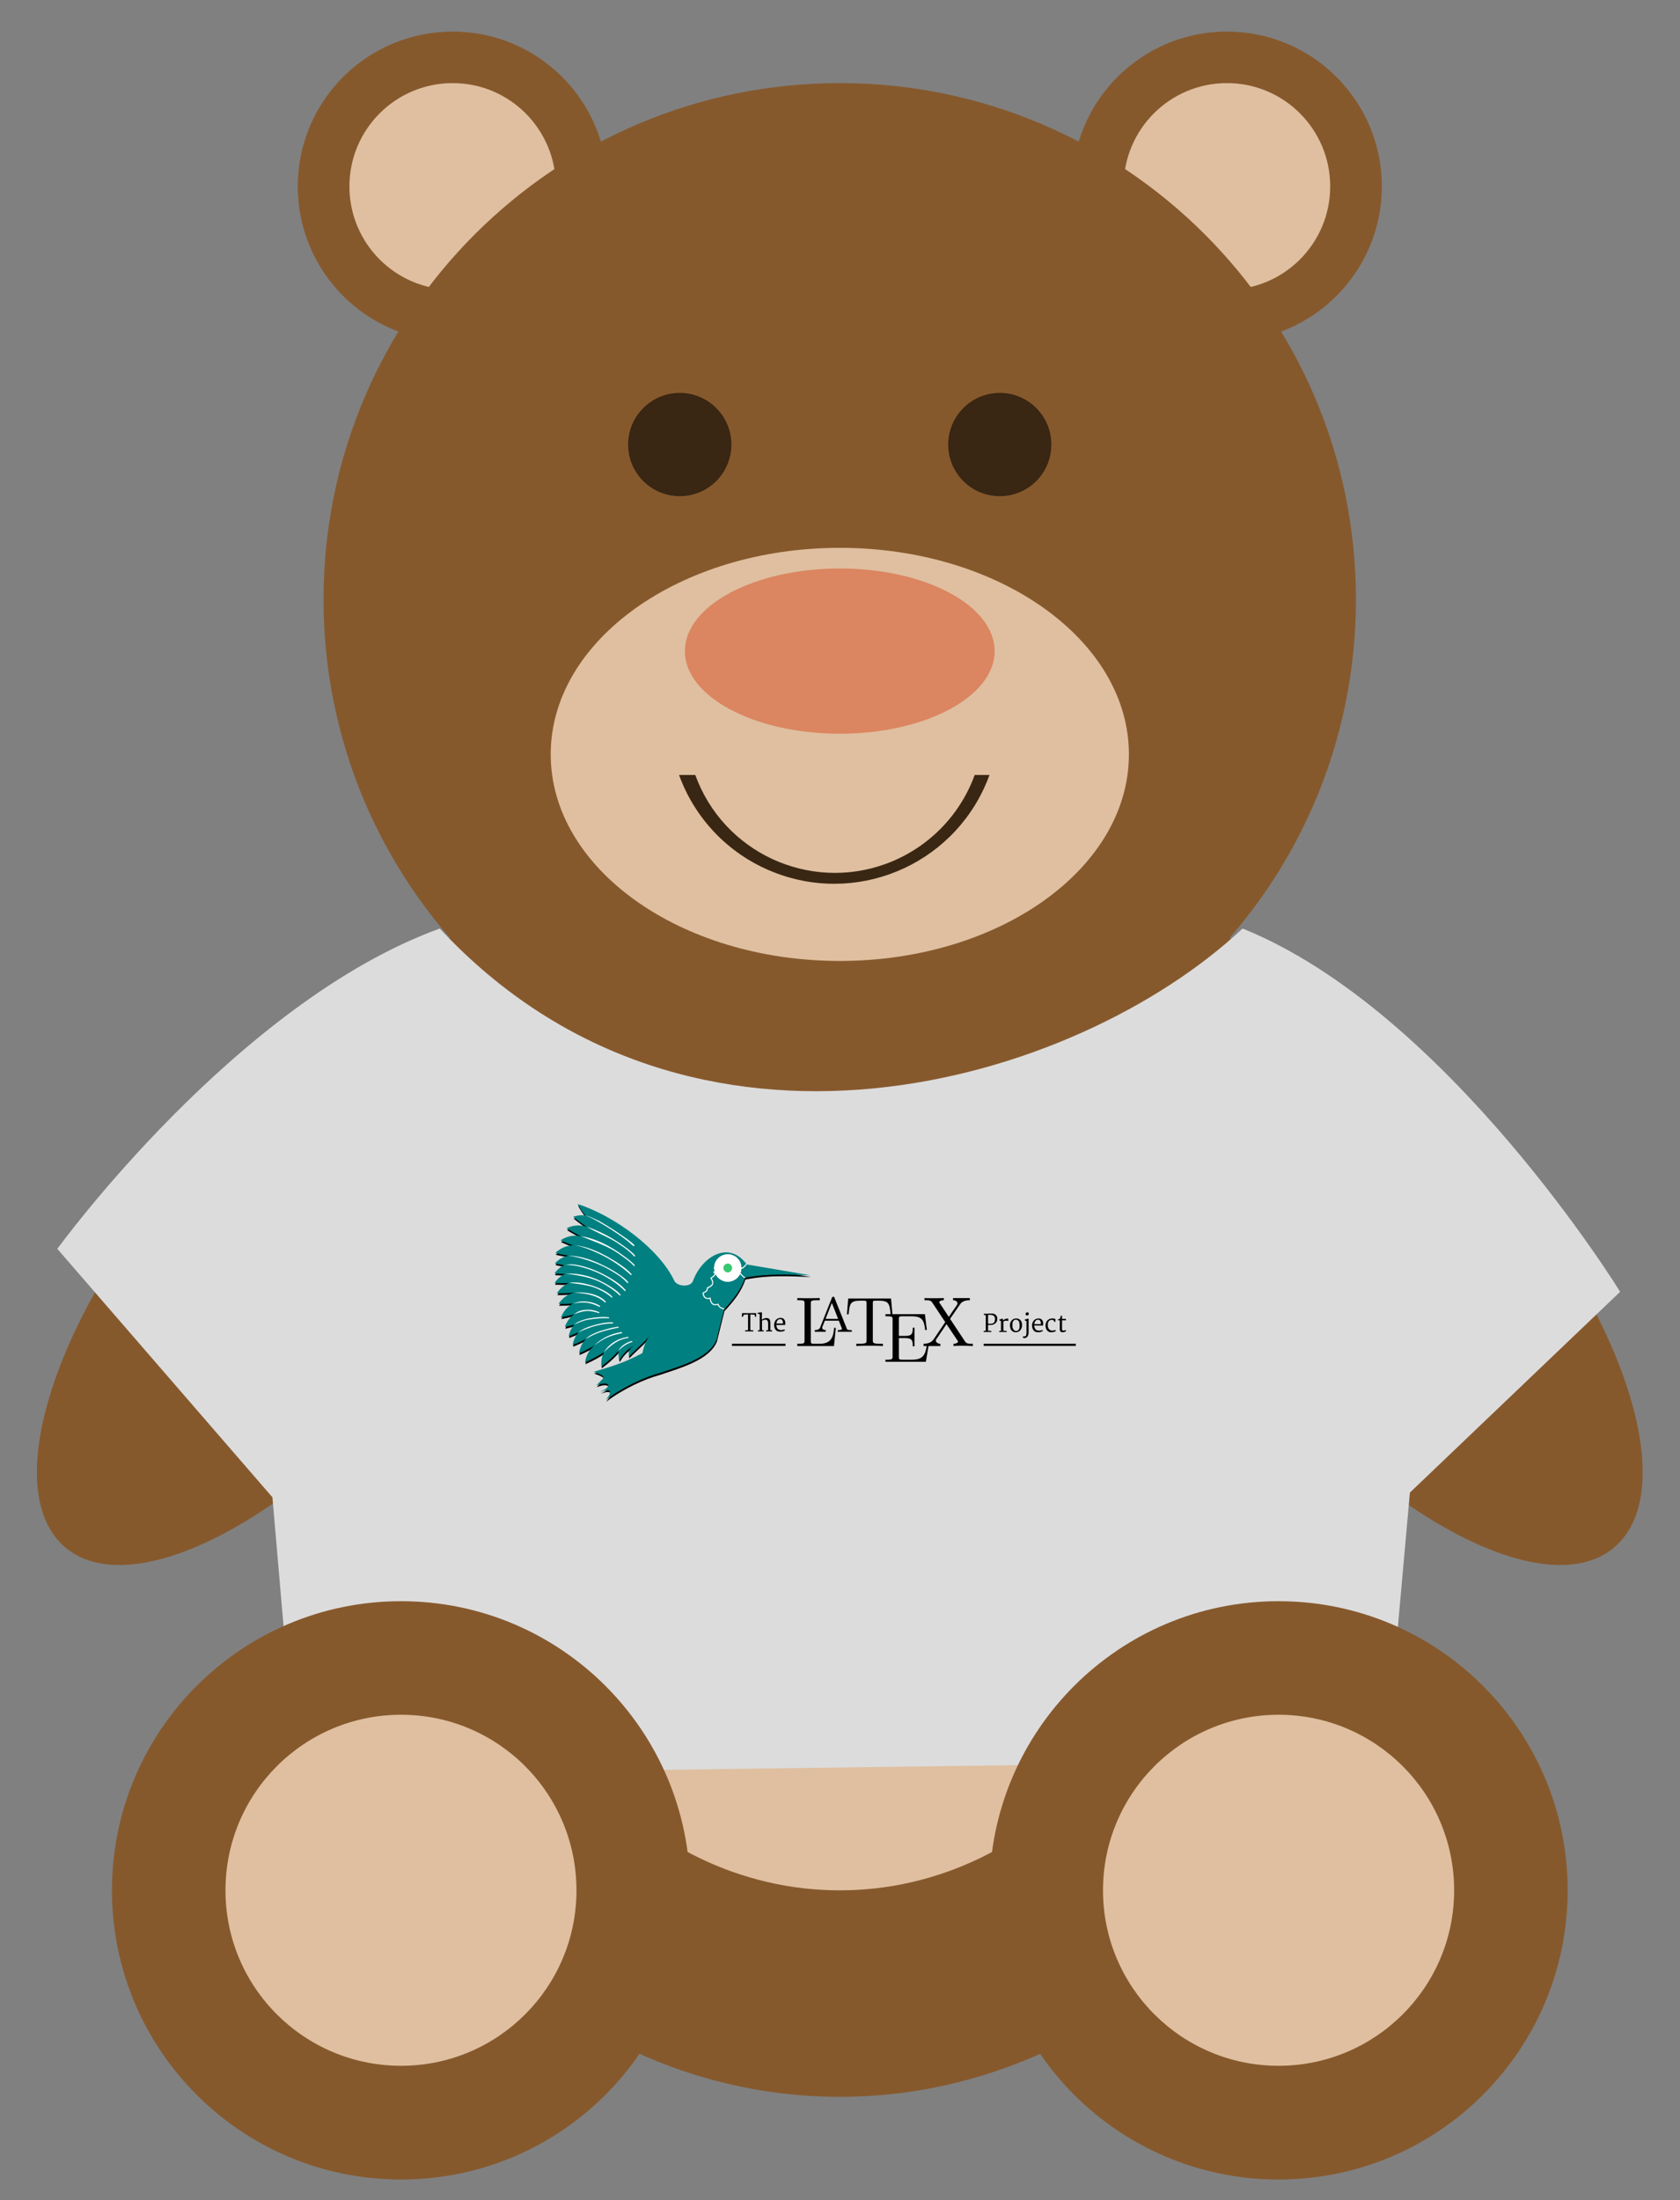<?xml version="1.0" encoding="UTF-8" standalone="no"?>
<!-- Created with Inkscape (http://www.inkscape.org/) -->

<svg
   xmlns:dc="http://purl.org/dc/elements/1.1/"
   xmlns:cc="http://creativecommons.org/ns#"
   xmlns:rdf="http://www.w3.org/1999/02/22-rdf-syntax-ns#"
   xmlns:svg="http://www.w3.org/2000/svg"
   xmlns="http://www.w3.org/2000/svg"
   xmlns:sodipodi="http://sodipodi.sourceforge.net/DTD/sodipodi-0.dtd"
   xmlns:inkscape="http://www.inkscape.org/namespaces/inkscape"
   version="1.1"
   id="svg2"
   xml:space="preserve"
   width="61.488"
   height="80.504"
   viewBox="0 0 61.488 80.504"
   sodipodi:docname="Latex3_bear.svg"
   inkscape:version="0.92.2 5c3e80d, 2017-08-06"><rect x="0" y="0" width="61.488" height="80.504" fill="#808080" stroke="none"/><defs
     id="defs6" /><sodipodi:namedview
     pagecolor="#ffffff"
     bordercolor="#666666"
     borderopacity="1"
     objecttolerance="10"
     gridtolerance="10"
     guidetolerance="10"
     inkscape:pageopacity="0"
     inkscape:pageshadow="2"
     inkscape:window-width="640"
     inkscape:window-height="480"
     id="namedview4"
     showgrid="false"
     inkscape:zoom="10.111493"
     inkscape:cx="30.744001"
     inkscape:cy="39.510269"
     inkscape:current-layer="g10" /><g
     id="g10"
     inkscape:groupmode="layer"
     inkscape:label="Latex3_bear"
     transform="matrix(1.333,0,0,-1.333,0,80.504)"><g
       id="g12"><path
         d="m 44.316,17.913 c 1.801,1.508 0.403,6.133 -3.121,10.332 -3.519,4.199 -7.836,6.375 -9.633,4.867 -1.8,-1.507 -0.402,-6.136 3.122,-10.332 3.519,-4.199 7.836,-6.379 9.632,-4.867 z"
         style="fill:#86592d;fill-opacity:1;fill-rule:nonzero;stroke:none"
         id="path14"
         inkscape:connector-curvature="0" /><path
         d="M 14.555,33.112 C 12.754,34.62 8.441,32.444 4.918,28.245 1.398,24.046 0,19.421 1.797,17.913 c 1.801,-1.512 6.113,0.668 9.637,4.867 3.523,4.196 4.918,8.825 3.121,10.332 z"
         style="fill:#86592d;fill-opacity:1;fill-rule:nonzero;stroke:none"
         id="path16"
         inkscape:connector-curvature="0" /><path
         d="m 38.648,21.261 c 0,10.176 -6.98,18.426 -15.589,18.426 -8.61,0 -15.59,-8.25 -15.59,-18.426 0,-10.176 6.98,-18.426 15.59,-18.426 8.609,0 15.589,8.25 15.589,18.426 z"
         style="fill:#86592d;fill-opacity:1;fill-rule:nonzero;stroke:none"
         id="path18"
         inkscape:connector-curvature="0" /><path
         d="m 32.98,19.843 c 0,6.262 -4.441,11.34 -9.921,11.34 -5.481,0 -9.922,-5.078 -9.922,-11.34 0,-6.262 4.441,-11.34 9.922,-11.34 5.48,0 9.921,5.078 9.921,11.34 z"
         style="fill:#dfbf9f;fill-opacity:1;fill-rule:nonzero;stroke:none"
         id="path20"
         inkscape:connector-curvature="0" /><path
         d="m 37.941,55.276 c 0,2.348 -1.906,4.25 -4.253,4.25 -2.348,0 -4.25,-1.902 -4.25,-4.25 0,-2.347 1.902,-4.253 4.25,-4.253 2.347,0 4.253,1.906 4.253,4.253 z"
         style="fill:#86592d;fill-opacity:1;fill-rule:nonzero;stroke:none"
         id="path22"
         inkscape:connector-curvature="0" /><path
         d="m 16.68,55.276 c 0,2.348 -1.903,4.25 -4.25,4.25 -2.352,0 -4.254,-1.902 -4.254,-4.25 0,-2.347 1.902,-4.253 4.254,-4.253 2.347,0 4.25,1.906 4.25,4.253 z"
         style="fill:#86592d;fill-opacity:1;fill-rule:nonzero;stroke:none"
         id="path24"
         inkscape:connector-curvature="0" /><path
         d="m 36.523,55.276 c 0,1.567 -1.269,2.836 -2.835,2.836 -1.567,0 -2.836,-1.269 -2.836,-2.836 0,-1.566 1.269,-2.836 2.836,-2.836 1.566,0 2.835,1.27 2.835,2.836 z"
         style="fill:#dfbf9f;fill-opacity:1;fill-rule:nonzero;stroke:none"
         id="path26"
         inkscape:connector-curvature="0" /><path
         d="m 15.262,55.276 c 0,1.567 -1.27,2.836 -2.832,2.836 -1.567,0 -2.836,-1.269 -2.836,-2.836 0,-1.566 1.269,-2.836 2.836,-2.836 1.562,0 2.832,1.27 2.832,2.836 z"
         style="fill:#dfbf9f;fill-opacity:1;fill-rule:nonzero;stroke:none"
         id="path28"
         inkscape:connector-curvature="0" /><path
         d="m 37.23,43.937 c 0,7.828 -6.343,14.175 -14.171,14.175 -7.829,0 -14.176,-6.347 -14.176,-14.175 0,-7.829 6.347,-14.172 14.176,-14.172 7.828,0 14.171,6.343 14.171,14.172 z"
         style="fill:#86592d;fill-opacity:1;fill-rule:nonzero;stroke:none"
         id="path30"
         inkscape:connector-curvature="0" /><path
         d="m 30.996,39.687 c 0,3.128 -3.555,5.668 -7.937,5.668 -4.383,0 -7.938,-2.54 -7.938,-5.668 0,-3.133 3.555,-5.672 7.938,-5.672 4.382,0 7.937,2.539 7.937,5.672 z"
         style="fill:#dfbf9f;fill-opacity:1;fill-rule:nonzero;stroke:none"
         id="path32"
         inkscape:connector-curvature="0" /><path
         d="m 27.309,42.519 c 0,1.254 -1.903,2.269 -4.25,2.269 -2.348,0 -4.254,-1.015 -4.254,-2.269 0,-1.25 1.906,-2.266 4.254,-2.266 2.347,0 4.25,1.016 4.25,2.266 z"
         style="fill:#db8561;fill-opacity:1;fill-rule:nonzero;stroke:none"
         id="path34"
         inkscape:connector-curvature="0" /><path
         d="m 20.082,48.19 c 0,0.782 -0.637,1.418 -1.418,1.418 -0.781,0 -1.418,-0.636 -1.418,-1.418 0,-0.785 0.637,-1.417 1.418,-1.417 0.781,0 1.418,0.632 1.418,1.417 z"
         style="fill:#392613;fill-opacity:1;fill-rule:nonzero;stroke:none"
         id="path36"
         inkscape:connector-curvature="0" /><path
         d="m 28.867,48.19 c 0,0.782 -0.633,1.418 -1.414,1.418 -0.785,0 -1.418,-0.636 -1.418,-1.418 0,-0.785 0.633,-1.417 1.418,-1.417 0.781,0 1.414,0.632 1.414,1.417 z"
         style="fill:#392613;fill-opacity:1;fill-rule:nonzero;stroke:none"
         id="path38"
         inkscape:connector-curvature="0" /><path
         d="m 27.168,39.12 c -0.856,-2.355 -3.461,-3.57 -5.813,-2.711 -1.261,0.457 -2.253,1.449 -2.71,2.711 h 0.445 c 0.769,-2.121 3.113,-3.211 5.23,-2.441 1.133,0.414 2.028,1.304 2.442,2.441 z"
         style="fill:#392613;fill-opacity:1;fill-rule:nonzero;stroke:none"
         id="path40"
         inkscape:connector-curvature="0" /><path
         d="m 7.48,19.292 -5.906,6.82 c 0,0 4.899,6.758 10.5,8.793 6.91,-7.414 17.461,-4.293 22.043,0 5.633,-2.269 10.367,-9.972 10.367,-9.972 L 38.711,19.421 38.055,12.073 8.137,11.679 Z"
         style="fill:#dcdcdc;fill-opacity:1;fill-rule:evenodd;stroke:none"
         id="path42"
         inkscape:connector-curvature="0" /><path
         d="m 43.043,8.503 c 0,4.383 -3.555,7.937 -7.938,7.937 -4.382,0 -7.937,-3.554 -7.937,-7.937 0,-4.383 3.555,-7.938 7.937,-7.938 4.383,0 7.938,3.555 7.938,7.938 z"
         style="fill:#86592d;fill-opacity:1;fill-rule:nonzero;stroke:none"
         id="path44"
         inkscape:connector-curvature="0" /><path
         d="m 18.949,8.503 c 0,4.383 -3.554,7.937 -7.937,7.937 -4.383,0 -7.938,-3.554 -7.938,-7.937 0,-4.383 3.555,-7.938 7.938,-7.938 4.383,0 7.937,3.555 7.937,7.938 z"
         style="fill:#86592d;fill-opacity:1;fill-rule:nonzero;stroke:none"
         id="path46"
         inkscape:connector-curvature="0" /><path
         d="m 39.926,8.503 c 0,2.664 -2.16,4.82 -4.821,4.82 -2.66,0 -4.82,-2.156 -4.82,-4.82 0,-2.66 2.16,-4.816 4.82,-4.816 2.661,0 4.821,2.156 4.821,4.816 z"
         style="fill:#dfbf9f;fill-opacity:1;fill-rule:nonzero;stroke:none"
         id="path48"
         inkscape:connector-curvature="0" /><path
         d="m 15.828,8.503 c 0,2.664 -2.156,4.82 -4.816,4.82 -2.664,0 -4.821,-2.156 -4.821,-4.82 0,-2.66 2.157,-4.816 4.821,-4.816 2.66,0 4.816,2.156 4.816,4.816 z"
         style="fill:#dfbf9f;fill-opacity:1;fill-rule:nonzero;stroke:none"
         id="path50"
         inkscape:connector-curvature="0" /><path
         d="m 27.008,23.858 0.058,0.008 v 0.426 l -0.05,0.004 v 0.035 h 0.082 c 0.007,0 0.011,0 0.023,0 0.008,0 0.016,0.004 0.027,0.004 0.012,0 0.02,0 0.032,0 0.011,0 0.023,0 0.035,0 0.023,0 0.047,0 0.066,-0.004 0.024,-0.008 0.039,-0.016 0.055,-0.027 0.016,-0.012 0.027,-0.028 0.035,-0.047 0.008,-0.016 0.012,-0.043 0.012,-0.07 0,-0.02 -0.004,-0.036 -0.008,-0.051 -0.004,-0.012 -0.012,-0.028 -0.02,-0.039 -0.007,-0.012 -0.019,-0.024 -0.031,-0.032 -0.012,-0.011 -0.023,-0.019 -0.039,-0.023 -0.012,-0.008 -0.027,-0.012 -0.043,-0.016 -0.015,-0.003 -0.031,-0.003 -0.047,-0.003 -0.015,0 -0.027,0 -0.039,0 -0.011,0 -0.019,0 -0.027,0 v -0.157 l 0.09,-0.008 v -0.027 h -0.211 v 0.027 m 0.121,0.2 c 0.016,0 0.023,0 0.035,-0.004 0.012,0 0.02,0 0.031,0 0.012,0 0.02,0.004 0.032,0.004 0.007,0 0.019,0.004 0.027,0.007 0.012,0.004 0.019,0.008 0.027,0.012 0.008,0.008 0.012,0.016 0.02,0.028 0.004,0.007 0.011,0.019 0.011,0.031 0.004,0.015 0.008,0.031 0.008,0.051 0,0.039 -0.011,0.066 -0.035,0.086 -0.023,0.019 -0.055,0.027 -0.094,0.027 -0.011,0 -0.023,0 -0.031,0 -0.012,0 -0.019,-0.004 -0.031,-0.004 v -0.238"
         style="fill:#000000;fill-opacity:1;fill-rule:nonzero;stroke:none"
         id="path52"
         inkscape:connector-curvature="0" /><path
         d="m 27.434,23.858 0.05,0.004 v 0.266 l -0.043,0.023 v 0.02 l 0.086,0.027 0.012,-0.008 v -0.046 c 0.008,0.004 0.012,0.011 0.02,0.015 0.007,0.008 0.019,0.016 0.027,0.02 0.012,0.004 0.023,0.011 0.035,0.015 0.012,0 0.02,0.004 0.031,0.004 0.008,0 0.012,0 0.02,0 0.004,0 0.008,0 0.012,-0.004 v -0.066 c -0.004,0.004 -0.008,0.004 -0.012,0.004 -0.004,0.004 -0.008,0.004 -0.012,0.004 -0.004,0.004 -0.008,0.004 -0.015,0.004 -0.004,0 -0.012,0 -0.02,0 -0.016,0 -0.031,0 -0.043,-0.008 -0.012,-0.004 -0.023,-0.008 -0.031,-0.016 v -0.25 l 0.09,-0.008 v -0.027 h -0.207 v 0.027"
         style="fill:#000000;fill-opacity:1;fill-rule:nonzero;stroke:none"
         id="path54"
         inkscape:connector-curvature="0" /><path
         d="m 27.73,24.019 c 0,0.027 0.004,0.054 0.016,0.078 0.008,0.019 0.02,0.039 0.035,0.054 0.016,0.016 0.035,0.032 0.055,0.039 0.023,0.008 0.043,0.012 0.066,0.012 0.028,0 0.051,-0.004 0.071,-0.015 0.019,-0.008 0.039,-0.024 0.05,-0.039 0.012,-0.016 0.024,-0.036 0.032,-0.059 0.004,-0.024 0.007,-0.047 0.007,-0.074 0,-0.028 -0.003,-0.055 -0.015,-0.078 -0.008,-0.024 -0.02,-0.043 -0.035,-0.063 -0.016,-0.016 -0.032,-0.027 -0.055,-0.039 -0.019,-0.008 -0.039,-0.012 -0.062,-0.012 -0.032,0 -0.055,0.004 -0.079,0.016 -0.019,0.012 -0.035,0.023 -0.05,0.043 -0.012,0.019 -0.024,0.039 -0.028,0.062 -0.008,0.024 -0.008,0.047 -0.008,0.075 m 0.165,-0.161 c 0.019,0 0.035,0.004 0.046,0.008 0.016,0.008 0.024,0.02 0.032,0.032 0.007,0.011 0.015,0.027 0.019,0.046 0,0.02 0.004,0.043 0.004,0.067 0,0.023 -0.004,0.043 -0.008,0.062 0,0.02 -0.008,0.035 -0.015,0.051 -0.008,0.012 -0.02,0.024 -0.032,0.031 -0.011,0.008 -0.027,0.012 -0.043,0.012 -0.019,0 -0.035,0 -0.046,-0.008 -0.012,-0.008 -0.024,-0.015 -0.032,-0.031 -0.008,-0.012 -0.015,-0.027 -0.019,-0.043 -0.004,-0.02 -0.004,-0.039 -0.004,-0.062 0,-0.024 0,-0.043 0.004,-0.063 0.004,-0.02 0.011,-0.035 0.019,-0.051 0.008,-0.015 0.02,-0.027 0.032,-0.035 0.011,-0.012 0.027,-0.016 0.043,-0.016"
         style="fill:#000000;fill-opacity:1;fill-rule:nonzero;stroke:none"
         id="path56"
         inkscape:connector-curvature="0" /><path
         d="m 28.199,24.284 c -0.004,0 -0.011,0 -0.015,0.004 -0.004,0 -0.008,0.004 -0.012,0.008 -0.004,0 -0.008,0.004 -0.012,0.012 0,0.004 0,0.007 0,0.015 0,0.008 0,0.012 0.004,0.02 0,0.004 0.004,0.012 0.012,0.015 0.004,0.004 0.008,0.008 0.015,0.008 0.004,0.004 0.008,0.004 0.016,0.004 0.016,0 0.023,-0.004 0.031,-0.012 0.008,-0.007 0.008,-0.015 0.008,-0.027 0,-0.008 0,-0.016 -0.004,-0.019 0,-0.008 -0.004,-0.012 -0.008,-0.016 -0.007,-0.004 -0.011,-0.008 -0.015,-0.008 -0.008,-0.004 -0.012,-0.004 -0.02,-0.004 m -0.015,-0.156 -0.047,0.023 v 0.02 l 0.093,0.027 0.012,-0.008 v -0.367 c 0,-0.023 0,-0.047 -0.008,-0.066 -0.004,-0.02 -0.011,-0.035 -0.023,-0.051 -0.008,-0.012 -0.023,-0.023 -0.035,-0.031 -0.016,-0.008 -0.031,-0.012 -0.051,-0.012 0,0 -0.004,0 -0.008,0 -0.004,0 -0.008,0 -0.012,0 -0.003,0.004 -0.003,0.004 -0.007,0.004 -0.004,0 -0.004,0 -0.008,0 v 0.047 c 0.004,0 0.004,-0.004 0.008,-0.004 0.004,0 0.007,0 0.011,0 0.004,0 0.008,0 0.008,0 0.004,0 0.008,0 0.008,0 0.012,0 0.02,0 0.027,0.004 0.008,0.004 0.016,0.012 0.02,0.023 0.004,0.008 0.008,0.02 0.008,0.036 0.004,0.015 0.004,0.035 0.004,0.058 v 0.297"
         style="fill:#000000;fill-opacity:1;fill-rule:nonzero;stroke:none"
         id="path58"
         inkscape:connector-curvature="0" /><path
         d="m 28.336,24.011 c 0,0.027 0.004,0.051 0.016,0.074 0.007,0.023 0.019,0.043 0.035,0.063 0.015,0.015 0.035,0.027 0.054,0.039 0.024,0.007 0.047,0.015 0.075,0.015 0.019,0 0.035,-0.004 0.05,-0.008 0.016,-0.007 0.028,-0.015 0.039,-0.027 0.012,-0.012 0.02,-0.023 0.028,-0.043 0.004,-0.016 0.008,-0.035 0.008,-0.055 0.004,-0.015 0,-0.027 0,-0.035 0,-0.011 0,-0.019 -0.004,-0.027 h -0.239 c 0,-0.004 0,-0.004 0,-0.004 0,0 0,-0.004 0,-0.004 0,-0.027 0.008,-0.047 0.016,-0.066 0.008,-0.016 0.016,-0.028 0.027,-0.039 0.012,-0.012 0.028,-0.016 0.039,-0.02 0.016,-0.004 0.032,-0.008 0.043,-0.008 0.008,0 0.02,0 0.028,0 0.008,0.004 0.019,0.004 0.027,0.004 0.008,0.004 0.016,0.008 0.024,0.008 0.007,0.004 0.015,0.004 0.019,0.008 l 0.012,-0.028 c -0.008,-0.003 -0.016,-0.011 -0.028,-0.015 -0.007,-0.004 -0.019,-0.008 -0.031,-0.012 -0.012,-0.004 -0.023,-0.004 -0.035,-0.008 -0.016,0 -0.027,0 -0.039,0 -0.027,0 -0.051,0.004 -0.07,0.012 -0.02,0.008 -0.035,0.023 -0.051,0.039 -0.012,0.016 -0.024,0.035 -0.031,0.059 -0.008,0.023 -0.012,0.047 -0.012,0.078 m 0.242,0.035 c 0,0.008 0,0.019 0,0.031 0,0.012 -0.004,0.024 -0.004,0.031 -0.004,0.012 -0.008,0.02 -0.012,0.028 -0.003,0.008 -0.011,0.015 -0.019,0.019 -0.008,0.004 -0.012,0.008 -0.02,0.008 -0.007,0.004 -0.015,0.004 -0.023,0.004 -0.012,0 -0.023,0 -0.035,-0.008 -0.012,-0.004 -0.024,-0.011 -0.031,-0.019 -0.008,-0.012 -0.016,-0.024 -0.024,-0.039 -0.004,-0.016 -0.008,-0.036 -0.012,-0.055 h 0.18"
         style="fill:#000000;fill-opacity:1;fill-rule:nonzero;stroke:none"
         id="path60"
         inkscape:connector-curvature="0" /><path
         d="m 28.707,24.003 c 0,0.031 0.004,0.059 0.016,0.082 0.007,0.023 0.019,0.043 0.035,0.063 0.015,0.015 0.035,0.027 0.058,0.039 0.02,0.007 0.043,0.011 0.067,0.015 0.012,0 0.019,0 0.027,0 0.012,-0.004 0.02,-0.004 0.028,-0.004 0.007,0 0.015,-0.004 0.023,-0.004 0.008,-0.004 0.012,-0.007 0.016,-0.007 v -0.079 h -0.028 l -0.019,0.04 c -0.004,0.003 -0.008,0.007 -0.012,0.007 -0.004,0.004 -0.008,0.004 -0.012,0.004 -0.008,0.004 -0.011,0.004 -0.015,0.004 -0.004,0 -0.008,0 -0.012,0 -0.016,0 -0.031,-0.004 -0.043,-0.008 C 28.824,24.151 28.812,24.144 28.801,24.132 28.793,24.12 28.785,24.108 28.777,24.089 28.77,24.073 28.77,24.054 28.77,24.03 c 0,-0.027 0,-0.05 0.007,-0.074 0.008,-0.019 0.016,-0.039 0.028,-0.051 0.011,-0.011 0.027,-0.023 0.039,-0.027 0.015,-0.008 0.027,-0.012 0.043,-0.012 0.008,0 0.015,0 0.023,0.004 0.012,0 0.02,0 0.028,0.004 0.007,0 0.015,0.004 0.023,0.004 0.008,0.004 0.012,0.008 0.019,0.008 l 0.008,-0.028 c -0.004,-0.003 -0.011,-0.011 -0.023,-0.015 -0.008,-0.004 -0.02,-0.008 -0.027,-0.012 -0.012,0 -0.024,-0.004 -0.036,-0.004 -0.011,-0.004 -0.027,-0.004 -0.039,-0.004 -0.023,0 -0.047,0.004 -0.066,0.012 -0.02,0.012 -0.035,0.023 -0.047,0.039 -0.016,0.016 -0.023,0.035 -0.031,0.059 -0.008,0.019 -0.012,0.047 -0.012,0.07"
         style="fill:#000000;fill-opacity:1;fill-rule:nonzero;stroke:none"
         id="path62"
         inkscape:connector-curvature="0" /><path
         d="m 29.098,23.913 v 0.121 c 0,0.039 0,0.078 0,0.117 h -0.051 v 0.024 c 0.012,0.004 0.019,0.004 0.023,0.004 0.008,0.004 0.012,0.004 0.016,0.008 0.008,0 0.008,0.003 0.012,0.007 0.004,0 0.007,0.004 0.007,0.012 0.004,0.004 0.004,0.008 0.008,0.016 0,0.008 0.004,0.011 0.004,0.019 0.004,0.008 0.004,0.016 0.008,0.024 0,0.004 0,0.011 0,0.011 H 29.16 V 24.19 h 0.106 V 24.151 H 29.16 v -0.164 c 0,-0.023 0,-0.043 0,-0.058 0,-0.016 0,-0.031 0.004,-0.039 0.004,-0.008 0.008,-0.016 0.012,-0.016 0.004,-0.004 0.012,-0.008 0.019,-0.008 0.008,0 0.012,0.004 0.02,0.004 0.004,0 0.012,0 0.019,0.004 0.004,0 0.012,0.004 0.016,0.004 0.004,0.004 0.008,0.004 0.012,0.004 l 0.011,-0.027 c -0.007,-0.004 -0.011,-0.008 -0.019,-0.012 -0.012,-0.008 -0.02,-0.008 -0.027,-0.012 -0.012,-0.004 -0.02,-0.004 -0.032,-0.008 -0.007,0 -0.015,0 -0.023,0 -0.024,0 -0.043,0.008 -0.055,0.02 -0.012,0.015 -0.019,0.039 -0.019,0.07"
         style="fill:#000000;fill-opacity:1;fill-rule:nonzero;stroke:none"
         id="path64"
         inkscape:connector-curvature="0" /><path
         d="m 22.949,23.944 h -0.047 c -0.019,-0.199 -0.047,-0.437 -0.39,-0.437 h -0.157 c -0.089,0 -0.093,0.012 -0.093,0.078 v 1.027 c 0,0.067 0,0.09 0.183,0.09 h 0.063 v 0.059 c -0.07,-0.004 -0.242,-0.004 -0.324,-0.004 -0.075,0 -0.227,0 -0.293,0.004 v -0.059 h 0.047 c 0.148,0 0.152,-0.019 0.152,-0.09 v -1.015 c 0,-0.071 -0.004,-0.09 -0.152,-0.09 h -0.047 v -0.063 h 1.007 c 0,0 0.051,0.5 0.051,0.5 z"
         style="fill:#000000;fill-opacity:1;fill-rule:nonzero;stroke:none"
         id="path66"
         inkscape:connector-curvature="0" /><path
         d="m 22.914,24.765 c -0.004,0.023 -0.008,0.031 -0.035,0.031 -0.024,0 -0.031,-0.008 -0.039,-0.031 0,0 -0.313,-0.789 -0.313,-0.789 -0.011,-0.036 -0.035,-0.094 -0.156,-0.094 v -0.047 h 0.301 v 0.047 c -0.059,0 -0.098,0.027 -0.098,0.066 0,0.008 0.004,0.012 0.008,0.028 0,0 0.066,0.164 0.066,0.164 h 0.383 c 0,0 0.078,-0.196 0.078,-0.196 0.004,-0.007 0.008,-0.019 0.008,-0.023 0,-0.039 -0.074,-0.039 -0.113,-0.039 v -0.047 h 0.383 v 0.047 h -0.028 c -0.089,0 -0.101,0.012 -0.113,0.051 0,0 -0.332,0.832 -0.332,0.832 z M 22.84,24.628 c 0,0 0.172,-0.438 0.172,-0.438 h -0.344 c 0,0 0.172,0.438 0.172,0.438 z"
         style="fill:#000000;fill-opacity:1;fill-rule:nonzero;stroke:none"
         id="path68"
         inkscape:connector-curvature="0" /><path
         d="m 24.465,24.749 h -1.176 c 0,0 -0.035,-0.434 -0.035,-0.434 h 0.047 c 0.027,0.313 0.054,0.375 0.347,0.375 0.036,0 0.086,0 0.106,-0.003 0.039,-0.004 0.039,-0.028 0.039,-0.071 v -1.015 c 0,-0.067 0,-0.094 -0.203,-0.094 h -0.078 v -0.063 c 0.078,0.008 0.273,0.008 0.363,0.008 0.09,0 0.289,0 0.367,-0.008 v 0.063 h -0.074 c -0.203,0 -0.203,0.027 -0.203,0.094 v 1.015 c 0,0.039 0,0.067 0.031,0.071 0.024,0.003 0.074,0.003 0.113,0.003 0.289,0 0.317,-0.062 0.344,-0.375 h 0.051 c 0,0 -0.039,0.434 -0.039,0.434 z"
         style="fill:#000000;fill-opacity:1;fill-rule:nonzero;stroke:none"
         id="path70"
         inkscape:connector-curvature="0" /><path
         d="M 25.504,23.507 H 25.457 C 25.406,23.21 25.363,23.069 25.031,23.069 h -0.254 c -0.093,0 -0.097,0.016 -0.097,0.079 v 0.515 h 0.172 c 0.187,0 0.21,-0.062 0.21,-0.226 h 0.047 v 0.511 h -0.047 c 0,-0.164 -0.023,-0.226 -0.21,-0.226 H 24.68 v 0.465 c 0,0.062 0.004,0.074 0.097,0.074 h 0.246 c 0.297,0 0.348,-0.106 0.379,-0.375 h 0.047 c 0,0 -0.054,0.433 -0.054,0.433 h -1.083 v -0.058 h 0.043 c 0.149,0 0.153,-0.02 0.153,-0.09 v -1.008 c 0,-0.07 -0.004,-0.094 -0.153,-0.094 h -0.043 v -0.058 h 1.11 c 0,0 0.082,0.496 0.082,0.496 z"
         style="fill:#000000;fill-opacity:1;fill-rule:nonzero;stroke:none"
         id="path72"
         inkscape:connector-curvature="0" /><path
         d="m 26.086,24.19 c 0,0 0.266,0.387 0.266,0.387 0.039,0.063 0.105,0.125 0.277,0.125 v 0.059 h -0.461 v -0.059 c 0.078,0 0.121,-0.043 0.121,-0.086 0,-0.019 -0.004,-0.023 -0.016,-0.047 0,0 -0.222,-0.324 -0.222,-0.324 0,0 -0.246,0.371 -0.246,0.371 -0.004,0.008 -0.016,0.024 -0.016,0.032 0,0.023 0.043,0.054 0.125,0.054 v 0.059 c -0.066,-0.004 -0.207,-0.004 -0.281,-0.004 -0.059,0 -0.18,0 -0.25,0.004 v -0.059 h 0.035 c 0.105,0 0.144,-0.012 0.18,-0.066 0,0 0.355,-0.535 0.355,-0.535 0,0 -0.316,-0.469 -0.316,-0.469 -0.028,-0.035 -0.086,-0.125 -0.278,-0.125 v -0.063 h 0.461 v 0.063 c -0.09,0 -0.125,0.055 -0.125,0.09 0,0.015 0.008,0.023 0.02,0.043 0,0 0.273,0.406 0.273,0.406 0,0 0.309,-0.461 0.309,-0.461 0.004,-0.008 0.008,-0.016 0.008,-0.02 0,-0.023 -0.043,-0.058 -0.125,-0.058 v -0.063 c 0.066,0.008 0.207,0.008 0.281,0.008 0.078,0 0.168,-0.004 0.25,-0.008 v 0.063 h -0.035 c -0.102,0 -0.145,0.008 -0.184,0.07 0,0 -0.406,0.613 -0.406,0.613 z"
         style="fill:#000000;fill-opacity:1;fill-rule:nonzero;stroke:none"
         id="path74"
         inkscape:connector-curvature="0" /><path
         d="m 20.457,23.874 0.082,0.008 v 0.43 l -0.117,-0.008 -0.024,-0.055 h -0.031 l 0.008,0.098 h 0.387 v -0.098 l -0.028,-0.004 -0.015,0.059 -0.117,0.008 v -0.43 l 0.082,-0.008 v -0.027 h -0.227 v 0.027"
         style="fill:#000000;fill-opacity:1;fill-rule:nonzero;stroke:none"
         id="path76"
         inkscape:connector-curvature="0" /><path
         d="m 20.809,23.874 0.05,0.008 v 0.437 l -0.054,0.012 v 0.027 l 0.101,0.012 0.016,-0.008 -0.004,-0.14 v -0.059 c 0.012,0.008 0.02,0.016 0.031,0.024 0.012,0.003 0.024,0.011 0.035,0.015 0.012,0.004 0.02,0.008 0.032,0.008 0.011,0.004 0.019,0.004 0.027,0.004 0.023,0 0.043,-0.004 0.055,-0.012 0.015,-0.004 0.027,-0.015 0.035,-0.031 0.008,-0.012 0.012,-0.031 0.015,-0.051 0.004,-0.023 0.004,-0.047 0.004,-0.078 v -0.16 l 0.047,-0.008 v -0.027 h -0.164 v 0.027 l 0.055,0.008 v 0.133 c 0,0.023 0,0.047 0,0.066 -0.004,0.02 -0.004,0.035 -0.012,0.047 -0.004,0.012 -0.012,0.023 -0.019,0.027 -0.012,0.008 -0.028,0.012 -0.043,0.012 -0.008,0 -0.016,0 -0.024,0 -0.008,-0.004 -0.015,-0.004 -0.023,-0.008 -0.008,0 -0.016,-0.004 -0.024,-0.008 -0.007,-0.003 -0.015,-0.007 -0.023,-0.011 v -0.258 l 0.047,-0.008 v -0.027 h -0.16 v 0.027"
         style="fill:#000000;fill-opacity:1;fill-rule:nonzero;stroke:none"
         id="path78"
         inkscape:connector-curvature="0" /><path
         d="m 21.254,24.026 c 0,0.028 0.008,0.051 0.016,0.075 0.007,0.023 0.019,0.043 0.035,0.062 0.015,0.016 0.035,0.031 0.058,0.039 0.02,0.012 0.043,0.016 0.071,0.016 0.019,0 0.035,-0.004 0.05,-0.008 0.016,-0.008 0.032,-0.016 0.039,-0.027 0.012,-0.012 0.02,-0.024 0.028,-0.043 0.004,-0.016 0.008,-0.035 0.011,-0.055 0,-0.016 0,-0.027 -0.003,-0.035 0,-0.012 0,-0.02 0,-0.027 h -0.243 v -0.004 c 0,0 0,-0.004 0,-0.004 0.004,-0.028 0.008,-0.047 0.016,-0.067 0.008,-0.015 0.016,-0.027 0.027,-0.039 0.012,-0.011 0.028,-0.015 0.043,-0.019 0.012,-0.004 0.028,-0.008 0.039,-0.008 0.012,0 0.02,0 0.028,0 0.011,0.004 0.019,0.004 0.027,0.008 0.008,0 0.016,0.004 0.024,0.004 0.007,0.004 0.015,0.004 0.019,0.007 l 0.012,-0.027 c -0.008,-0.004 -0.016,-0.012 -0.024,-0.016 -0.011,-0.003 -0.023,-0.007 -0.035,-0.011 -0.012,-0.004 -0.023,-0.004 -0.035,-0.008 -0.016,0 -0.027,0 -0.039,0 -0.027,0 -0.051,0.004 -0.07,0.012 -0.02,0.007 -0.036,0.023 -0.051,0.039 -0.012,0.015 -0.024,0.035 -0.031,0.058 -0.008,0.024 -0.012,0.047 -0.012,0.078 m 0.242,0.036 c 0,0.007 0,0.019 0,0.031 0,0.012 -0.004,0.023 -0.004,0.031 -0.004,0.012 -0.008,0.02 -0.012,0.027 -0.003,0.008 -0.011,0.016 -0.019,0.02 -0.004,0.004 -0.012,0.008 -0.02,0.008 -0.007,0.004 -0.015,0.004 -0.023,0.004 -0.012,0 -0.023,0 -0.035,-0.008 -0.012,-0.004 -0.024,-0.012 -0.031,-0.02 -0.008,-0.011 -0.016,-0.023 -0.024,-0.039 -0.004,-0.015 -0.008,-0.035 -0.012,-0.054 h 0.18"
         style="fill:#000000;fill-opacity:1;fill-rule:nonzero;stroke:none"
         id="path80"
         inkscape:connector-curvature="0" /><path
         d="m 20.098,23.507 h 1.469 v -0.059 h -1.469 z"
         style="fill:#000000;fill-opacity:1;fill-rule:nonzero;stroke:none"
         id="path82"
         inkscape:connector-curvature="0" /><path
         d="m 27.008,23.507 h 2.531 v -0.059 h -2.531 z"
         style="fill:#000000;fill-opacity:1;fill-rule:nonzero;stroke:none"
         id="path84"
         inkscape:connector-curvature="0" /><path
         d="m 15.871,27.296 c 0.067,-0.121 0.137,-0.227 0.211,-0.316 l 0.004,-0.004 c -0.035,0.004 -0.07,0.007 -0.106,0.007 -0.07,0 -0.148,-0.011 -0.23,-0.039 0.141,-0.117 0.262,-0.207 0.367,-0.273 0,0 -0.004,0 -0.008,0.004 l 0.008,-0.008 c -0.164,0.055 -0.344,0.059 -0.551,-0.039 0.149,-0.094 0.278,-0.164 0.387,-0.215 -0.004,0 -0.008,0.004 -0.008,0.004 l 0.008,-0.004 c -0.176,0.027 -0.355,0.012 -0.551,-0.117 0.129,-0.059 0.239,-0.102 0.34,-0.133 l 0.004,-0.004 c -0.164,-0.008 -0.328,-0.058 -0.488,-0.211 0.14,-0.031 0.262,-0.054 0.367,-0.07 -0.004,0 -0.008,-0.004 -0.012,-0.004 -0.004,0 -0.008,0 -0.011,0 h 0.003 c -0.121,-0.027 -0.242,-0.09 -0.359,-0.207 0.094,-0.023 0.18,-0.039 0.258,-0.051 -0.094,-0.047 -0.188,-0.117 -0.27,-0.226 0.11,-0.008 0.207,-0.012 0.293,-0.012 -0.105,-0.051 -0.203,-0.125 -0.293,-0.25 0.157,-0.008 0.289,-0.008 0.399,0 0,0 -0.004,-0.004 -0.004,-0.004 -0.008,0 -0.016,0 -0.02,0 l 0.008,-0.004 c -0.117,-0.051 -0.226,-0.137 -0.316,-0.277 0.191,-0.004 0.347,0.008 0.476,0.023 -0.004,0 -0.007,-0.004 -0.011,-0.004 -0.008,0 -0.012,0 -0.016,0 l 0.004,-0.004 c -0.152,-0.043 -0.289,-0.132 -0.406,-0.308 0.156,0 0.285,0.004 0.398,0.015 -0.004,-0.003 -0.004,-0.003 -0.008,-0.003 -0.133,-0.075 -0.25,-0.188 -0.324,-0.379 0.137,0.027 0.254,0.054 0.352,0.082 0,0 -0.004,0 -0.004,-0.004 l 0.008,0.004 c -0.106,-0.078 -0.192,-0.188 -0.25,-0.348 0.093,0.023 0.179,0.043 0.253,0.066 -0.066,-0.082 -0.121,-0.187 -0.148,-0.32 0.102,0.039 0.191,0.074 0.27,0.11 0,0 0,-0.004 0,-0.004 -0.004,0 -0.004,0 -0.008,-0.004 h 0.004 c -0.075,-0.086 -0.129,-0.196 -0.157,-0.34 0.145,0.058 0.262,0.113 0.364,0.168 -0.004,-0.004 -0.008,-0.008 -0.008,-0.008 -0.086,-0.098 -0.152,-0.223 -0.18,-0.391 0.172,0.075 0.305,0.145 0.414,0.211 -0.004,0 -0.004,-0.004 -0.004,-0.004 l 0.008,0.004 c -0.125,-0.105 -0.219,-0.246 -0.254,-0.461 0.235,0.106 0.395,0.196 0.52,0.282 -0.055,-0.11 -0.082,-0.235 -0.071,-0.395 0.227,0.172 0.368,0.309 0.473,0.43 0,0 0,0 0,-0.004 -0.008,-0.078 -0.004,-0.16 0.02,-0.254 0.132,0.227 0.265,0.32 0.398,0.398 -0.168,-0.109 -0.137,-0.195 -0.137,-0.296 0.2,0.21 0.477,0.433 0.563,0.574 -0.113,-0.172 -0.16,-0.336 -0.188,-0.477 -0.586,-0.308 -0.941,-0.39 -1.34,-0.515 0.157,-0.055 0.321,-0.11 0.25,-0.188 l -0.179,-0.184 c 0.117,0.036 0.234,0.086 0.34,0.016 -0.012,-0.094 -0.133,-0.144 -0.235,-0.199 0.18,0.066 0.219,0.051 0.266,0.035 0.027,-0.113 -0.059,-0.176 -0.109,-0.254 0.457,0.352 1.054,0.625 1.476,0.738 0.59,0.2 1.356,0.411 1.563,0.914 l 0.207,0.836 c 0.246,0.262 0.468,0.536 0.574,0.868 0.68,0.132 1.226,0.086 1.801,0.07 -0.055,0.008 -1.746,0.293 -1.746,0.293 -0.497,0.68 -1.235,0.219 -1.481,-0.449 -0.059,-0.172 -0.41,-0.172 -0.512,0 -0.402,0.863 -1.621,1.777 -2.656,2.113 z"
         style="fill:#000000;fill-opacity:1;fill-rule:nonzero;stroke:none"
         id="path86"
         inkscape:connector-curvature="0" /><path
         d="m 15.859,27.343 c 0.067,-0.121 0.141,-0.227 0.215,-0.317 -0.035,0.004 -0.07,0.008 -0.105,0.008 -0.074,0 -0.149,-0.015 -0.231,-0.039 0.145,-0.121 0.266,-0.211 0.375,-0.277 -0.168,0.051 -0.347,0.058 -0.558,-0.039 0.152,-0.098 0.281,-0.168 0.394,-0.219 -0.176,0.031 -0.359,0.016 -0.558,-0.113 0.132,-0.063 0.246,-0.106 0.347,-0.137 -0.164,-0.008 -0.328,-0.059 -0.492,-0.211 0.141,-0.035 0.262,-0.059 0.367,-0.074 -0.129,-0.024 -0.258,-0.086 -0.379,-0.211 0.094,-0.02 0.18,-0.035 0.258,-0.047 -0.097,-0.047 -0.187,-0.117 -0.269,-0.23 0.109,-0.008 0.207,-0.012 0.293,-0.012 -0.106,-0.047 -0.204,-0.125 -0.293,-0.25 0.156,-0.008 0.289,-0.004 0.398,0 -0.121,-0.051 -0.234,-0.137 -0.332,-0.281 0.191,-0.004 0.348,0.004 0.477,0.019 -0.161,-0.043 -0.309,-0.129 -0.43,-0.312 0.156,-0.004 0.285,0.004 0.398,0.011 -0.136,-0.074 -0.254,-0.187 -0.332,-0.382 0.141,0.027 0.258,0.058 0.36,0.085 -0.106,-0.078 -0.196,-0.183 -0.254,-0.347 0.094,0.019 0.18,0.043 0.254,0.062 -0.067,-0.082 -0.121,-0.183 -0.149,-0.32 0.102,0.039 0.192,0.074 0.27,0.113 -0.074,-0.09 -0.133,-0.199 -0.16,-0.351 0.144,0.058 0.261,0.113 0.363,0.168 -0.094,-0.098 -0.16,-0.223 -0.188,-0.399 0.176,0.078 0.313,0.153 0.422,0.219 -0.125,-0.105 -0.222,-0.246 -0.258,-0.465 0.231,0.102 0.395,0.195 0.52,0.281 -0.055,-0.109 -0.082,-0.238 -0.07,-0.394 0.222,0.168 0.367,0.308 0.468,0.43 -0.003,-0.079 0,-0.164 0.024,-0.258 0.16,0.273 0.32,0.355 0.484,0.445 -0.261,-0.133 -0.222,-0.23 -0.222,-0.348 0.199,0.211 0.476,0.438 0.562,0.575 -0.113,-0.172 -0.16,-0.332 -0.191,-0.477 -0.582,-0.309 -0.938,-0.387 -1.336,-0.512 0.156,-0.058 0.32,-0.113 0.25,-0.191 l -0.18,-0.184 c 0.117,0.039 0.234,0.09 0.336,0.02 -0.008,-0.098 -0.129,-0.145 -0.234,-0.199 0.183,0.062 0.222,0.047 0.269,0.035 0.024,-0.117 -0.058,-0.18 -0.113,-0.254 0.461,0.348 1.059,0.625 1.48,0.738 0.59,0.199 1.356,0.406 1.563,0.914 l 0.207,0.832 c 0.246,0.266 0.469,0.539 0.574,0.871 0.68,0.129 1.227,0.082 1.801,0.067 -0.055,0.012 -1.75,0.297 -1.75,0.297 -0.492,0.675 -1.231,0.218 -1.477,-0.453 -0.058,-0.168 -0.41,-0.168 -0.511,0 -0.403,0.867 -1.621,1.777 -2.657,2.113 z"
         style="fill:#008080;fill-opacity:1;fill-rule:nonzero;stroke:none"
         id="path88"
         inkscape:connector-curvature="0" /><path
         d="M 19.859,25.577 19.855,25.569 C 19.84,25.538 19.809,25.515 19.766,25.503 19.723,25.487 19.672,25.483 19.609,25.487 H 19.57 l 0.028,-0.027 c 0.015,-0.016 0.019,-0.023 0.019,-0.035 0,-0.008 -0.004,-0.02 -0.015,-0.031 -0.016,-0.024 -0.055,-0.051 -0.09,-0.075 L 19.5,25.308 19.508,25.3 c 0.031,-0.047 0.043,-0.082 0.047,-0.106 0.004,-0.027 -0.004,-0.046 -0.016,-0.062 -0.023,-0.031 -0.078,-0.055 -0.125,-0.082 l -0.008,-0.004 v -0.012 c 0.004,-0.023 -0.004,-0.047 -0.019,-0.066 -0.02,-0.02 -0.047,-0.039 -0.09,-0.055 l -0.008,-0.008 v -0.011 c 0.008,-0.051 0.023,-0.098 0.059,-0.129 0.031,-0.028 0.078,-0.035 0.136,-0.024 0.012,-0.054 0.024,-0.105 0.059,-0.14 0.035,-0.036 0.09,-0.047 0.164,-0.028 0.016,-0.039 0.043,-0.066 0.07,-0.086 0.028,-0.019 0.071,-0.031 0.102,-0.039 l 0.019,0.02 c -0.031,0.012 -0.082,0.027 -0.105,0.043 -0.027,0.019 -0.047,0.043 -0.063,0.082 l -0.003,0.015 -0.016,-0.003 c -0.074,-0.024 -0.117,-0.012 -0.145,0.015 -0.031,0.028 -0.046,0.082 -0.054,0.141 l -0.004,0.015 -0.016,-0.003 c -0.062,-0.016 -0.101,-0.008 -0.125,0.015 -0.023,0.02 -0.039,0.059 -0.047,0.102 0.035,0.019 0.067,0.035 0.09,0.058 0.02,0.024 0.028,0.051 0.024,0.078 0.046,0.024 0.097,0.047 0.128,0.086 0.016,0.024 0.024,0.051 0.02,0.086 0,0.028 -0.016,0.063 -0.043,0.106 0.031,0.023 0.066,0.043 0.086,0.07 0.012,0.016 0.023,0.031 0.023,0.051 0,0.012 -0.011,0.023 -0.015,0.031 0.051,0 0.101,0.004 0.14,0.016 0.043,0.015 0.079,0.039 0.102,0.074 0.063,0 0.129,-0.016 0.195,-0.023 0.071,-0.008 0.141,-0.012 0.207,0.019 l -0.011,0.027 c -0.059,-0.027 -0.121,-0.023 -0.188,-0.015 -0.07,0.008 -0.14,0.023 -0.211,0.023 z"
         style="fill:#ffffff;fill-opacity:1;fill-rule:nonzero;stroke:none"
         id="path90"
         inkscape:connector-curvature="0" /><g
         id="g92"
         transform="matrix(1,0,0,1,0,60.378)"><path
           d="m 20.109,-34.79 c 0,-0.07 -0.058,-0.128 -0.125,-0.128 -0.07,0 -0.129,0.058 -0.129,0.128 0,0.071 0.059,0.125 0.129,0.125 0.067,0 0.125,-0.054 0.125,-0.125 z"
           style="fill:#ffffff;fill-opacity:1;fill-rule:nonzero;stroke:#ffffff;stroke-width:0.496;stroke-linecap:butt;stroke-linejoin:miter;stroke-miterlimit:4;stroke-dasharray:none;stroke-opacity:1"
           id="path94"
           inkscape:connector-curvature="0" /></g><path
         d="m 20.488,25.706 c -0.113,-0.148 -0.144,-0.109 -0.211,-0.133 l -0.011,-0.004 v -0.015 c 0.027,-0.149 0.113,-0.196 0.183,-0.25 l 0.004,0.015 h 0.02 c -0.071,0.055 -0.145,0.102 -0.172,0.227 0.051,0.012 0.097,-0.004 0.203,0.137 z"
         style="fill:#ffffff;fill-opacity:1;fill-rule:nonzero;stroke:none"
         id="path96"
         inkscape:connector-curvature="0" /><path
         d="m 16.113,26.718 c 0.215,-0.133 0.567,-0.274 0.793,-0.414 0.125,-0.082 0.239,-0.16 0.324,-0.227 0.086,-0.07 0.153,-0.14 0.176,-0.164 0.024,-0.023 0.039,-0.012 0.024,0.02 -0.016,0.027 -0.094,0.097 -0.18,0.168 -0.09,0.066 -0.203,0.148 -0.328,0.226 -0.25,0.16 -0.547,0.305 -0.809,0.391 z"
         style="fill:#ffffff;fill-opacity:1;fill-rule:nonzero;stroke:none"
         id="path98"
         inkscape:connector-curvature="0" /><path
         d="m 16.074,27.026 c 0.09,-0.023 0.223,-0.097 0.371,-0.179 0.145,-0.082 0.309,-0.184 0.453,-0.282 0.149,-0.097 0.262,-0.183 0.352,-0.253 0.086,-0.075 0.129,-0.122 0.148,-0.122 0,0 0.004,0 0.008,0 0.004,0 0.008,0.004 0.012,0.008 0.004,0.004 0,0.012 0,0.012 0,0.004 0,0.008 -0.004,0.008 -0.004,0.008 -0.012,0.015 -0.023,0.023 -0.02,0.02 -0.055,0.051 -0.102,0.086 -0.09,0.071 -0.227,0.164 -0.371,0.262 -0.148,0.098 -0.313,0.199 -0.461,0.285 -0.051,0.02 -0.312,0.156 -0.383,0.152 z"
         style="fill:#ffffff;fill-opacity:1;fill-rule:nonzero;stroke:none"
         id="path100"
         inkscape:connector-curvature="0" /><path
         d="m 15.949,26.46 c 0.278,-0.113 0.668,-0.246 0.93,-0.41 0.141,-0.09 0.262,-0.18 0.355,-0.25 0.047,-0.039 0.082,-0.07 0.114,-0.098 0.027,-0.023 0.043,-0.047 0.05,-0.054 0.02,-0.016 0.036,-0.004 0.028,0.015 -0.008,0.016 -0.031,0.035 -0.059,0.063 -0.031,0.027 -0.07,0.058 -0.113,0.097 -0.094,0.071 -0.219,0.164 -0.359,0.254 -0.282,0.18 -0.622,0.336 -0.946,0.383 z"
         style="fill:#ffffff;fill-opacity:1;fill-rule:nonzero;stroke:none"
         id="path102"
         inkscape:connector-curvature="0" /><path
         d="m 15.738,26.21 c 0.215,0 0.657,-0.199 0.844,-0.297 0.305,-0.16 0.582,-0.371 0.734,-0.515 0.016,-0.016 0.039,0 0.02,0.023 -0.141,0.164 -0.434,0.355 -0.738,0.519 -0.305,0.161 -0.621,0.27 -0.86,0.27 z"
         style="fill:#ffffff;fill-opacity:1;fill-rule:nonzero;stroke:none"
         id="path104"
         inkscape:connector-curvature="0" /><path
         d="m 15.613,25.925 c 0.325,-0.047 0.711,-0.176 0.992,-0.317 0.157,-0.082 0.297,-0.168 0.407,-0.242 0.105,-0.078 0.187,-0.16 0.207,-0.183 0.019,-0.024 0.043,-0.024 0.023,0.015 -0.015,0.039 -0.105,0.117 -0.215,0.192 -0.109,0.078 -0.25,0.164 -0.41,0.242 -0.316,0.164 -0.676,0.289 -1.004,0.293 z"
         style="fill:#ffffff;fill-opacity:1;fill-rule:nonzero;stroke:none"
         id="path106"
         inkscape:connector-curvature="0" /><path
         d="m 15.719,25.687 c -0.078,0.007 -0.153,-0.012 -0.223,-0.02 0.285,0.027 0.688,-0.105 0.953,-0.227 0.317,-0.148 0.578,-0.351 0.703,-0.48 0.02,-0.02 0.032,0.004 0.024,0.02 -0.117,0.148 -0.395,0.335 -0.715,0.488 -0.238,0.109 -0.5,0.195 -0.742,0.219 z"
         style="fill:#ffffff;fill-opacity:1;fill-rule:nonzero;stroke:none"
         id="path108"
         inkscape:connector-curvature="0" /><path
         d="m 15.516,25.429 c 0.281,-0.024 0.66,-0.09 0.925,-0.211 0.266,-0.125 0.469,-0.285 0.571,-0.379 0.015,-0.016 0.043,-0.004 0.019,0.023 -0.09,0.106 -0.308,0.254 -0.578,0.383 -0.269,0.125 -0.594,0.207 -0.937,0.184 z"
         style="fill:#ffffff;fill-opacity:1;fill-rule:nonzero;stroke:none"
         id="path110"
         inkscape:connector-curvature="0" /><path
         d="m 15.77,25.19 c -0.059,0.004 -0.086,-0.007 -0.145,-0.015 0.191,-0.008 0.496,-0.059 0.664,-0.113 0.219,-0.079 0.399,-0.192 0.5,-0.282 0.02,-0.015 0.035,0.008 0.02,0.02 -0.094,0.109 -0.289,0.211 -0.508,0.289 -0.168,0.059 -0.352,0.098 -0.531,0.101 z"
         style="fill:#ffffff;fill-opacity:1;fill-rule:nonzero;stroke:none"
         id="path112"
         inkscape:connector-curvature="0" /><path
         d="m 15.762,24.913 c 0.41,-0.027 0.656,-0.098 0.847,-0.269 0.016,-0.012 0.036,0.004 0.02,0.023 -0.191,0.211 -0.578,0.27 -0.867,0.246 z"
         style="fill:#ffffff;fill-opacity:1;fill-rule:nonzero;stroke:none"
         id="path114"
         inkscape:connector-curvature="0" /><path
         d="m 16.078,24.667 c -0.125,0.012 -0.23,-0.016 -0.344,-0.055 0.332,0.055 0.469,0.028 0.723,-0.089 0.027,-0.012 0.027,0.019 0.012,0.027 -0.133,0.078 -0.266,0.109 -0.391,0.117 z"
         style="fill:#ffffff;fill-opacity:1;fill-rule:nonzero;stroke:none"
         id="path116"
         inkscape:connector-curvature="0" /><path
         d="m 16.066,24.437 c -0.117,-0.008 -0.218,-0.051 -0.3,-0.118 0.328,0.125 0.418,0.102 0.672,0.032 0.031,-0.012 0.019,0.023 0.007,0.027 -0.148,0.059 -0.261,0.07 -0.379,0.059 z"
         style="fill:#ffffff;fill-opacity:1;fill-rule:nonzero;stroke:none"
         id="path118"
         inkscape:connector-curvature="0" /><path
         d="m 16.715,24.233 c -0.176,0.02 -0.371,0 -0.543,-0.031 -0.176,-0.035 -0.324,-0.097 -0.406,-0.164 0.285,0.121 0.339,0.121 0.41,0.133 0.172,0.031 0.34,0.043 0.539,0.035 0.015,-0.004 0.015,0.027 0,0.027 z"
         style="fill:#ffffff;fill-opacity:1;fill-rule:nonzero;stroke:none"
         id="path120"
         inkscape:connector-curvature="0" /><path
         d="m 16.816,24.093 c -0.187,0.008 -0.386,-0.039 -0.554,-0.09 -0.168,-0.047 -0.297,-0.113 -0.379,-0.18 0.168,0.078 0.324,0.133 0.387,0.153 0.168,0.047 0.335,0.089 0.55,0.086 0.016,0 0.028,0.031 -0.004,0.031 z"
         style="fill:#ffffff;fill-opacity:1;fill-rule:nonzero;stroke:none"
         id="path122"
         inkscape:connector-curvature="0" /><path
         d="m 16.973,23.976 c -0.18,-0.028 -0.368,-0.078 -0.532,-0.133 -0.16,-0.059 -0.277,-0.121 -0.355,-0.203 0.195,0.113 0.301,0.152 0.367,0.175 0.16,0.055 0.309,0.09 0.524,0.133 0.027,0.004 0.003,0.028 -0.004,0.028 z"
         style="fill:#ffffff;fill-opacity:1;fill-rule:nonzero;stroke:none"
         id="path124"
         inkscape:connector-curvature="0" /><path
         d="m 17.062,23.827 c -0.359,-0.058 -0.589,-0.211 -0.738,-0.363 0.231,0.172 0.387,0.262 0.746,0.332 0.02,0.008 0.016,0.035 -0.008,0.031 z"
         style="fill:#ffffff;fill-opacity:1;fill-rule:nonzero;stroke:none"
         id="path126"
         inkscape:connector-curvature="0" /><path
         d="m 17.238,23.694 c -0.363,-0.054 -0.57,-0.273 -0.656,-0.418 0.227,0.227 0.406,0.352 0.66,0.391 0.028,0.004 0.02,0.031 -0.004,0.027 z"
         style="fill:#ffffff;fill-opacity:1;fill-rule:nonzero;stroke:none"
         id="path128"
         inkscape:connector-curvature="0" /><path
         d="m 17.348,23.581 c -0.059,-0.008 -0.133,-0.047 -0.207,-0.09 -0.071,-0.047 -0.125,-0.101 -0.161,-0.176 0.09,0.09 0.125,0.114 0.176,0.149 0.071,0.043 0.141,0.074 0.196,0.09 0.027,0.008 0.007,0.031 -0.004,0.027 z"
         style="fill:#ffffff;fill-opacity:1;fill-rule:nonzero;stroke:none"
         id="path130"
         inkscape:connector-curvature="0" /><g
         id="g132"
         transform="matrix(1,0,0,1,0,60.378)"><path
           d="m 20.109,-34.79 c 0,-0.07 -0.058,-0.128 -0.125,-0.128 -0.07,0 -0.129,0.058 -0.129,0.128 0,0.071 0.059,0.125 0.129,0.125 0.067,0 0.125,-0.054 0.125,-0.125 z"
           style="fill:#ffffff;fill-opacity:1;fill-rule:nonzero;stroke:#ffffff;stroke-width:0.496;stroke-linecap:butt;stroke-linejoin:miter;stroke-miterlimit:4;stroke-dasharray:none;stroke-opacity:1"
           id="path134"
           inkscape:connector-curvature="0" /></g><g
         id="g136"
         transform="matrix(1,0,0,1,0,60.378)"><path
           d="m 20.109,-34.79 c 0,-0.07 -0.058,-0.128 -0.125,-0.128 -0.07,0 -0.129,0.058 -0.129,0.128 0,0.071 0.059,0.125 0.129,0.125 0.067,0 0.125,-0.054 0.125,-0.125 z"
           style="fill:#37c871;fill-opacity:1;fill-rule:nonzero;stroke:#ffffff;stroke-width:0.496;stroke-linecap:butt;stroke-linejoin:miter;stroke-miterlimit:4;stroke-dasharray:none;stroke-opacity:1"
           id="path138"
           inkscape:connector-curvature="0" /></g></g></g></svg>